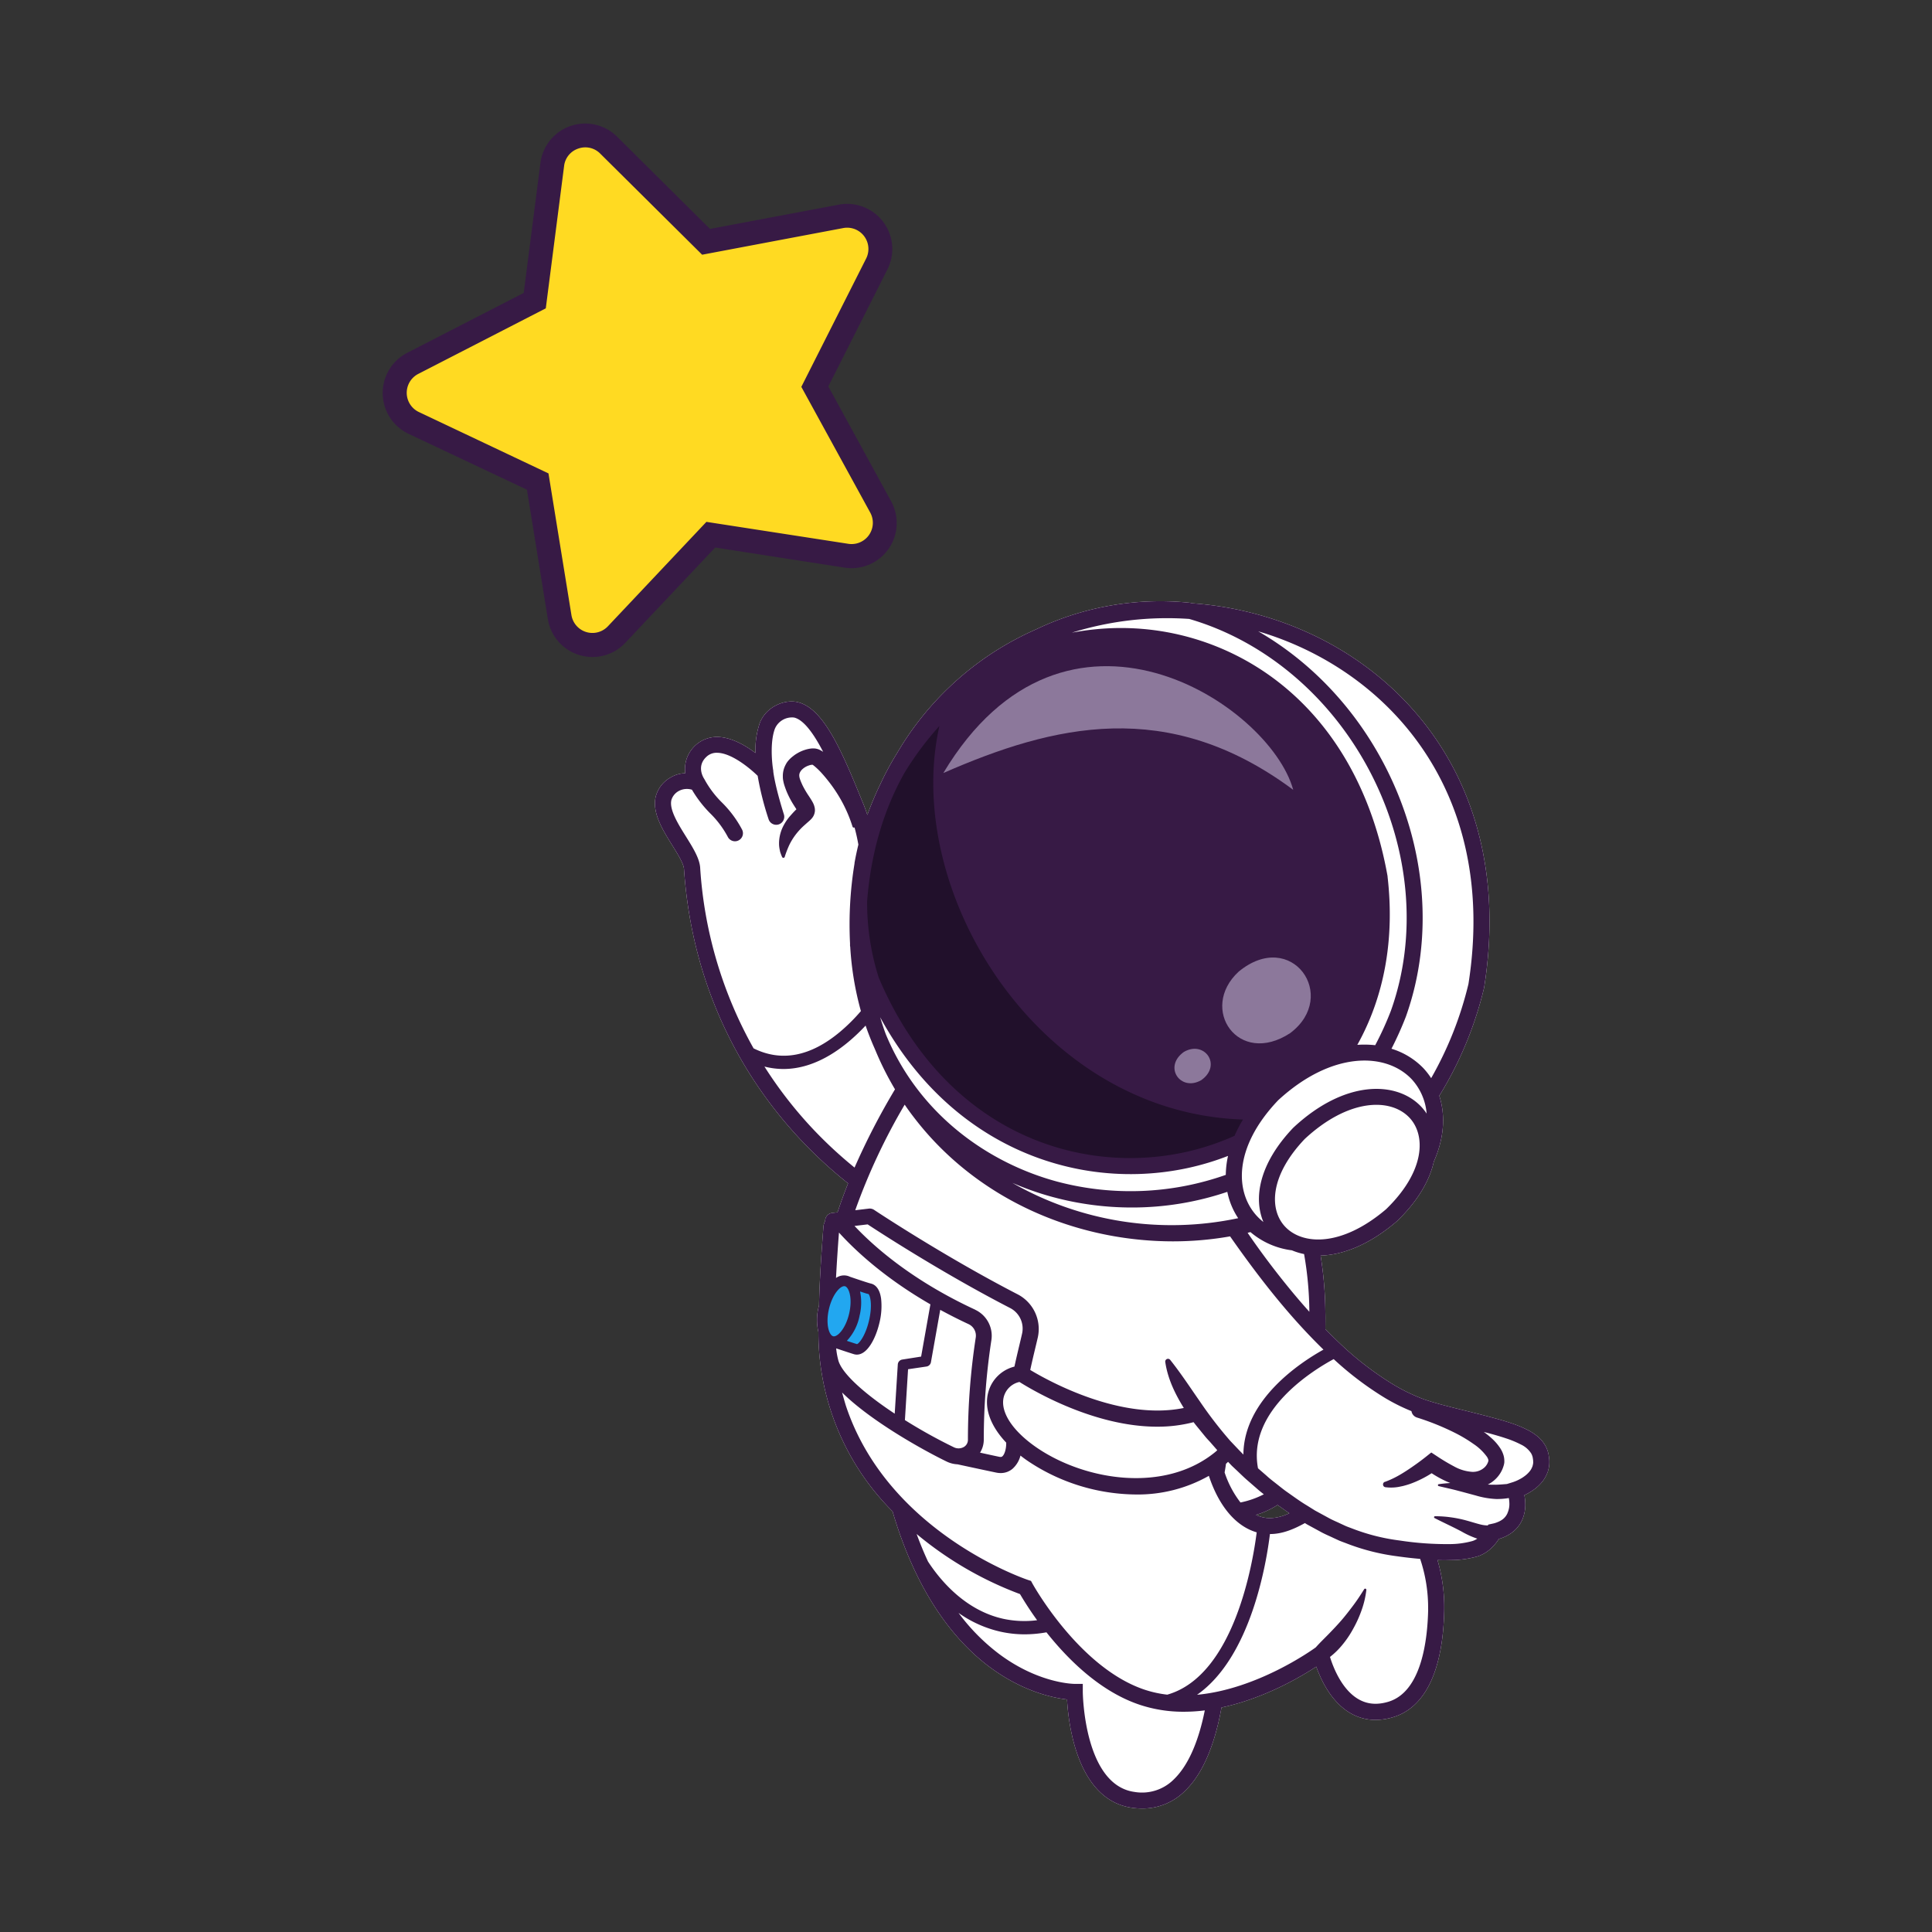 <svg id="Layer_1" data-name="Layer 1" xmlns="http://www.w3.org/2000/svg" viewBox="0 0 864 864"><rect x="0" y="0" width="864" height="864" fill="#333333" stroke="none"/><defs><style>.cls-1{fill:#ffda22;}.cls-2{fill:#371a45;}.cls-3{fill:#fff;}.cls-4{fill:#22a7f0;}.cls-5{fill:#21102b;}.cls-6{fill:#8c789b;}</style></defs><title>Artboard 2</title><path class="cls-1" d="M378.54,248.53l-60.66-9.39-42.12,44.65A14.86,14.86,0,0,1,250.28,276l-9.81-60.59L185,189.12a14.86,14.86,0,0,1-.43-26.64l30.95-15.9s0,0,0,0l23.63-12.15L247,73.54a14.85,14.85,0,0,1,25.19-8.65l43.56,43.26,60.34-11.37a14.85,14.85,0,0,1,16,21.29l-27.68,54.8,24.18,44.2,5.28,9.65A14.86,14.86,0,0,1,378.54,248.53Z"/><path class="cls-2" d="M265,293.81a20.6,20.6,0,0,1-6-.9,20.09,20.09,0,0,1-14-16.08L235.65,219,182.7,194a20.19,20.19,0,0,1-.59-36.21L234.21,131l7.47-58.1A20.2,20.2,0,0,1,275.94,61.1l41.57,41.28,57.56-10.85a20.19,20.19,0,0,1,21.76,29l-26.4,52.29,28.1,51.39a20.19,20.19,0,0,1-20.8,29.64l-57.89-9-40.2,42.61A20,20,0,0,1,265,293.81ZM261.79,65.9a9.52,9.52,0,0,0-3.17.54,9.35,9.35,0,0,0-6.35,7.78l-8.19,63.67L187,167.24a9.51,9.51,0,0,0,.28,17l58,27.47,10.27,63.36a9.51,9.51,0,0,0,16.31,5l44.05-46.69,63.44,9.81a9.51,9.51,0,0,0,9.8-14L358.36,173l28.94-57.3A9.51,9.51,0,0,0,377.05,102L314,113.91,268.41,68.68A9.35,9.35,0,0,0,261.79,65.9Z"/><path class="cls-3" d="M692.69,651.52a13.41,13.41,0,0,0-1.66-5.11,14.88,14.88,0,0,0-3.38-4,23.61,23.61,0,0,0-4-2.68,51.53,51.53,0,0,0-8-3.34c-2.66-.89-5.3-1.64-7.94-2.35-5.27-1.43-10.5-2.71-15.7-4s-10.52-2.64-15.23-4.27a82.43,82.43,0,0,1-13.9-6.74,140.89,140.89,0,0,1-24.81-19.34c-1.82-1.73-3.6-3.51-5.36-5.31,0-2.48.07-4.95,0-7.37a171.43,171.43,0,0,0-2.13-25.5c9.86-.3,21.63-4.7,34-15.26l.16-.14c9.55-9.21,14.64-18.39,16.48-26.64,4.82-10.86,5.14-21.06,2.44-29.43a165.08,165.08,0,0,0,20-48.17l.06-.29c7.08-44.72-1.63-84.87-25.17-116.1-20.89-27.69-52.23-46.68-88.26-53.48a154.41,154.41,0,0,0-17.23-2.22l-.28-.09-.59-.12a128.82,128.82,0,0,0-68.94,11.92,136.89,136.89,0,0,0-15.41,8,135,135,0,0,0-46.65,47.28,128.74,128.74,0,0,0-7.64,14.2,139.26,139.26,0,0,0-5.66,13.47c-.61-1.85-1.28-3.7-2.05-5.55-.56-1.34-1.13-2.75-1.74-4.23-8.51-20.82-16.45-38.26-27.53-40.69-5.89-1.3-14.06,2.17-16.81,9.4a37.61,37.61,0,0,0-1.91,13.38c-4.55-3.44-10.74-7-16.85-7.19a14.35,14.35,0,0,0-14.54,16.24,13.19,13.19,0,0,0-6.59,1.9,13.79,13.79,0,0,0-6.64,8.59c-1.67,7.18,3.17,14.93,7.44,21.78,2.48,4,5,8.07,5.21,10.45,4,58.93,30.92,98.74,52.75,121.77a200.16,200.16,0,0,0,20.64,18.92q-2.61,6.54-4.72,12.94l-2.41.28a3.57,3.57,0,0,0-3.13,3.61,6.3,6.3,0,0,0-.77,2.58l-.11,1.43c-.61,8.14-1.56,20.85-1.84,32.89v0c0,.32,0,.63-.05,1l-.15.57A24,24,0,0,0,366,595.7a113.07,113.07,0,0,0,33.15,80.2c11.34,38.56,29.14,59,43.49,69.64,14.82,11,28.36,13.76,34.54,14.47.63,11,4.56,45.09,29.21,48.46a33.36,33.36,0,0,0,4.4.31,26.85,26.85,0,0,0,19.2-7.92c9.12-8.8,13.86-23.75,16.27-37.25,18.85-4,35-13.45,42.39-18.27,2.1,5.95,6.66,15.69,15.06,20.67a22.13,22.13,0,0,0,11.43,3.14,27.35,27.35,0,0,0,7.62-1.14c14.61-4.25,22.6-20.89,23.11-48.14a75.41,75.41,0,0,0-3-22.18c1.85.06,3.7.08,5.57,0A44.45,44.45,0,0,0,660.87,696a16.45,16.45,0,0,0,6.18-3.79,20.18,20.18,0,0,0,2.3-2.61c.34-.46.67-.93,1-1.42v0l.14,0c.6-.19,1.19-.38,1.76-.62a17.75,17.75,0,0,0,3.35-1.79,14.35,14.35,0,0,0,5.1-6,17,17,0,0,0,1.4-7.46,22,22,0,0,0-.38-3.57.5.5,0,0,0,0-.13c.37-.18.75-.33,1.11-.53a23.1,23.1,0,0,0,4-2.58,18.54,18.54,0,0,0,3.47-3.64,15,15,0,0,0,1.31-2.31l.53-1.25c.14-.43.24-.88.36-1.32a11.62,11.62,0,0,0,.37-2.68A12.88,12.88,0,0,0,692.69,651.52ZM568,678.93H568a14.71,14.71,0,0,1-6.34-1.47,37.18,37.18,0,0,0,9.67-4.43c1.75,1.23,3.49,2.48,5.26,3.69A21,21,0,0,1,568,678.93Z"/><path class="cls-4" d="M391,591.09c-1.75,7.46-5.45,13-8.28,12.31-.86-.2-11.16-3.68-11.16-3.68h0c-3.36-1.4-4.76-7.83-3.11-14.9,1.75-7.46,6.21-12.8,10-11.92a3.77,3.77,0,0,1,.81.31c1.85.64,8,2.77,9.78,3.18C391.82,577.05,392.71,583.63,391,591.09Z"/><path class="cls-2" d="M692.69,651.52a13.41,13.41,0,0,0-1.66-5.11,14.88,14.88,0,0,0-3.38-4,23.61,23.61,0,0,0-4-2.68,51.53,51.53,0,0,0-8-3.34c-2.66-.89-5.3-1.64-7.94-2.35-5.27-1.43-10.5-2.71-15.7-4s-10.52-2.64-15.23-4.27a82.43,82.43,0,0,1-13.9-6.74,140.89,140.89,0,0,1-24.81-19.34c-1.82-1.73-3.6-3.51-5.36-5.31,0-2.48.07-4.95,0-7.37a171.43,171.43,0,0,0-2.13-25.5c9.86-.3,21.63-4.7,34-15.26l.16-.14c9.55-9.21,14.64-18.39,16.48-26.64,4.82-10.86,5.14-21.06,2.44-29.43a165.08,165.08,0,0,0,20-48.17l.06-.29c7.08-44.72-1.63-84.87-25.17-116.1-20.89-27.69-52.23-46.68-88.26-53.48a154.41,154.41,0,0,0-17.23-2.22l-.28-.09-.59-.12a128.82,128.82,0,0,0-68.94,11.92,136.89,136.89,0,0,0-15.41,8,135,135,0,0,0-46.65,47.28,128.74,128.74,0,0,0-7.64,14.2,139.26,139.26,0,0,0-5.66,13.47c-.61-1.85-1.28-3.7-2.05-5.55-.56-1.34-1.13-2.75-1.74-4.23-8.51-20.82-16.45-38.26-27.53-40.69-5.89-1.3-14.06,2.17-16.81,9.4a37.61,37.61,0,0,0-1.91,13.38c-4.55-3.44-10.74-7-16.85-7.19a14.35,14.35,0,0,0-14.54,16.24,13.19,13.19,0,0,0-6.59,1.9,13.79,13.79,0,0,0-6.64,8.59c-1.67,7.18,3.17,14.93,7.44,21.78,2.48,4,5,8.07,5.21,10.45,4,58.93,30.92,98.74,52.75,121.77a200.16,200.16,0,0,0,20.64,18.92q-2.61,6.54-4.72,12.94l-2.41.28a3.57,3.57,0,0,0-3.13,3.61,6.3,6.3,0,0,0-.77,2.58l-.11,1.43c-.61,8.14-1.56,20.85-1.84,32.89v0c0,.32,0,.63-.05,1l-.15.57A24,24,0,0,0,366,595.7a113.07,113.07,0,0,0,33.15,80.2c11.34,38.56,29.14,59,43.49,69.64,14.82,11,28.36,13.76,34.54,14.47.63,11,4.56,45.09,29.21,48.46a33.36,33.36,0,0,0,4.4.31,26.85,26.85,0,0,0,19.2-7.92c9.12-8.8,13.86-23.75,16.27-37.25,18.85-4,35-13.45,42.39-18.27,2.1,5.95,6.66,15.69,15.06,20.67a22.13,22.13,0,0,0,11.43,3.14,27.35,27.35,0,0,0,7.62-1.14c14.61-4.25,22.6-20.89,23.11-48.14a75.41,75.41,0,0,0-3-22.18c1.85.06,3.7.08,5.57,0A44.45,44.45,0,0,0,660.87,696a16.45,16.45,0,0,0,6.18-3.79,20.18,20.18,0,0,0,2.3-2.61c.34-.46.67-.93,1-1.42v0l.14,0c.6-.19,1.19-.38,1.76-.62a17.75,17.75,0,0,0,3.35-1.79,14.35,14.35,0,0,0,5.1-6,17,17,0,0,0,1.4-7.46,22,22,0,0,0-.38-3.57.5.5,0,0,0,0-.13c.37-.18.75-.33,1.11-.53a23.1,23.1,0,0,0,4-2.58,18.54,18.54,0,0,0,3.47-3.64,15,15,0,0,0,1.31-2.31l.53-1.25c.14-.43.24-.88.36-1.32a11.62,11.62,0,0,0,.37-2.68A12.88,12.88,0,0,0,692.69,651.52ZM613,345.75c17.65,34.18,20.93,72.95,9,106.31a140.49,140.49,0,0,1-7,15.36,44.66,44.66,0,0,0-8-.16c12.07-21.63,16.75-47.32,13.53-75.17l0-.22c-6.69-37.59-23.9-67.88-49.76-87.59a114.71,114.71,0,0,0-81.65-22.78c-3.3.34-6.56.83-9.79,1.44a143.21,143.21,0,0,1,52.49-6.15C565.86,286.69,595.42,311.77,613,345.75ZM393.61,454.92c12.63,23.17,29.81,41.43,50.73,53.61a121.55,121.55,0,0,0,87,13.78,119,119,0,0,0,17.84-5.38,41.09,41.09,0,0,0-1,8.48,128,128,0,0,1-75.44,3c-30.13-8.13-61.51-29.44-76.58-65.84C395.22,460.07,394.39,457.51,393.61,454.92Zm77.24,80.41A135.34,135.34,0,0,0,506.17,540a132.78,132.78,0,0,0,42.69-7,32.94,32.94,0,0,0,4.86,11.78,143.63,143.63,0,0,1-101-15.8A130,130,0,0,0,470.85,535.33ZM559.21,551a35.3,35.3,0,0,0,18.53,8.15,27.92,27.92,0,0,0,5.45,1.67,153.8,153.8,0,0,1,2.36,25.81q-4.62-5.14-9-10.5c-6.54-8-12.77-16.26-18.61-24.81Zm60.64-10.22c-20,17-37.38,16-45.11,7.82-7.11-7.51-7.14-22.55,8.76-39.26,19.5-18.1,38.3-18.49,46.8-9.52C637.65,507.58,637.5,523.69,619.85,540.78Zm-41.31-36.62-.16.14C563,520.42,560.53,535.84,565,546.48a24.25,24.25,0,0,1-2.7-2.45c-10-10.54-11-30.69,9.31-52,24.06-22.13,48.24-21.48,59.71-9.39A25.73,25.73,0,0,1,638,498a22.55,22.55,0,0,0-2.49-3.15C624.56,483.33,601.48,482.81,578.54,504.16Zm78.13-64a159.86,159.86,0,0,1-16.65,42,31.72,31.72,0,0,0-3.51-4.5A33.3,33.3,0,0,0,622.27,469a149.58,149.58,0,0,0,6.47-14.42c12.59-35.3,9.17-76.16-9.39-112.09-13.29-25.73-33.17-46.58-56.68-60.16C619.71,299.12,670.39,353.1,656.67,440.21ZM306.78,374.13c-3.53-5.65-7.53-12.06-6.54-16.33a6.83,6.83,0,0,1,3.42-4.12,7.64,7.64,0,0,1,5.79-.51,53.15,53.15,0,0,0,8.18,10.59,43.06,43.06,0,0,1,7.83,10.46,3.59,3.59,0,0,0,3.2,2,3.52,3.52,0,0,0,1.63-.39,3.59,3.59,0,0,0,1.57-4.83,49.64,49.64,0,0,0-9-12.11,44.07,44.07,0,0,1-7.78-10.31,1.94,1.94,0,0,0-.15-.24s0-.07-.05-.1c-.36-.55-3.41-5.5.89-9.65a6.63,6.63,0,0,1,5.06-1.94c6.38.15,14.48,6.87,18,10.3a132.14,132.14,0,0,0,4.88,19.39,3.59,3.59,0,0,0,3.42,2.51,3.67,3.67,0,0,0,1.08-.16,3.6,3.6,0,0,0,2.35-4.5c-4.15-13.19-4.73-19.08-4.75-19.2a1.43,1.43,0,0,0,0-.22.34.34,0,0,0,0-.1c-.57-3.2-1.54-12.81.75-18.84a8.3,8.3,0,0,1,8.56-4.94c4.39,1,8.94,7.5,13,15.34a10.52,10.52,0,0,0-1.39-.81l-.55-.26a7.3,7.3,0,0,0-.86-.27,5.53,5.53,0,0,0-1.52-.18,6.33,6.33,0,0,0-1.19.05,9.51,9.51,0,0,0-1,.16,13.39,13.39,0,0,0-1.89.51,16.1,16.1,0,0,0-3.39,1.58,11.79,11.79,0,0,0-1.58,1.1A12.77,12.77,0,0,0,351.9,341a14.6,14.6,0,0,0-1,1.91,10.68,10.68,0,0,0-.81,4.33,9,9,0,0,0,.22,2.11,14.58,14.58,0,0,0,.48,1.88c.33,1,.71,2.07,1.14,3.08a39.63,39.63,0,0,0,3,5.67c.44.71.88,1.37,1.23,1.93l-.47.47c-.7.7-1.44,1.51-2.15,2.32a21.88,21.88,0,0,0-3.67,5.6,17.27,17.27,0,0,0-1.48,6.6c0,.56,0,1.12.07,1.66a14.58,14.58,0,0,0,.27,1.63l.16.79.27.78c.18.51.38,1,.6,1.49a.65.65,0,0,0,.37.34.64.64,0,0,0,.81-.39v-.05a46.28,46.28,0,0,1,2.05-5.3,27.87,27.87,0,0,1,2.62-4.32,30.54,30.54,0,0,1,3.32-3.75c.64-.6,1.3-1.17,2-1.8l1.14-1c.24-.24.42-.38.71-.7a6.2,6.2,0,0,0,1-1.37,5.74,5.74,0,0,0,.66-2.37,6.17,6.17,0,0,0-.25-1.92,7.08,7.08,0,0,0-.48-1.29c-.18-.41-.32-.61-.48-.93-.63-1.07-1.15-1.87-1.68-2.66a39.86,39.86,0,0,1-2.66-4.56c-1.7-3.71-2-4.94-.42-6.83a7.87,7.87,0,0,1,3.41-2.08,4.61,4.61,0,0,1,1.49-.27c.08,0,.44.31.71.5a32.17,32.17,0,0,1,3.67,3.57c1.18,1.32,2.31,2.72,3.4,4.14a64.87,64.87,0,0,1,5.79,9.07,62.76,62.76,0,0,1,4.32,10.41v0a.62.62,0,0,0,.89.35c.71,2.56,1.26,5.11,1.72,7.67-.66,2.75-1.26,5.5-1.73,8.25h0l0,.17v0a.17.17,0,0,1,0,.07v0h0a168.51,168.51,0,0,0-2,35.64v.73l0,.51.08.24A136.94,136.94,0,0,0,385,452.16a80.5,80.5,0,0,1-9.25,9.21C362.49,472.51,349.43,475,337,468.83a189.1,189.1,0,0,1-23.89-80.93C312.77,383.73,309.86,379.07,306.78,374.13Zm49.84-11.38Zm.37-1.7v0Zm6.87,144.17a186.8,186.8,0,0,1-22-28.25,34.22,34.22,0,0,0,8.49,1.09c15.13,0,28.07-10.13,36.75-19.42q1.8,5.21,4,10.16c.1.25.21.48.31.73a2.14,2.14,0,0,0,.1.22,134.1,134.1,0,0,0,8.74,17.4,310.88,310.88,0,0,0-18.09,35A192.81,192.81,0,0,1,363.86,505.22ZM404.58,494c1.39,2.05,2.85,4.06,4.36,6,20.84,27.13,51.79,45.76,87.15,52.46a154,154,0,0,0,28.48,2.68,147.69,147.69,0,0,0,25.54-2.23c.4.59.81,1.17,1.22,1.75,12.17,17.26,25.23,34,40.53,48.9-10.41,5.79-35.63,22.36-35.81,46.93l0,0-1.95-2-3.89-4.09a182.34,182.34,0,0,1-13.72-17.82c-4.3-6.15-8.3-12.32-13.19-18.46l0,0a1.24,1.24,0,0,0-2.19.94c1.08,7.51,4.4,14.3,8.29,20.59-28.23,5.79-60.39-12-68.67-17,.7-3.24,1.43-6.33,2.12-9.21.43-1.8.85-3.53,1.23-5.19a17.46,17.46,0,0,0-9-19.43c-33.09-17.08-63.85-37.54-64.16-37.75a3.54,3.54,0,0,0-2.39-.57l-6.06.72A273.42,273.42,0,0,1,404.58,494ZM568,678.93H568a14.71,14.71,0,0,1-6.34-1.47,37.18,37.18,0,0,0,9.67-4.43c1.75,1.23,3.49,2.48,5.26,3.69A21,21,0,0,1,568,678.93Zm-13.24-7a44.83,44.83,0,0,1-7.11-13.46c.16-.82.39-2.17.62-3.86.33-.29.62-.58.93-.87l1.72,1.8,2.13,2c1.42,1.34,2.81,2.72,4.25,4l4.44,3.86c1.11,1,2.27,1.94,3.45,2.86A40.46,40.46,0,0,1,554.78,671.91Zm-170.4-83.37a24.38,24.38,0,0,0,.26-11c1.57.51,3,1,3.73,1.12.75.5,1.94,4.78.28,11.88S384,601,383.24,601.09c-.35-.09-2.16-.68-4.52-1.46A22.88,22.88,0,0,0,384.38,588.54Zm-6.82-13.36.3,0c1.84.43,3.49,5.42,1.9,12.25s-5.29,10.58-7.12,10.14-3.5-5.41-1.9-12.24C372.25,578.88,375.64,575.18,377.56,575.18ZM373.94,603c3.4,1.14,7.57,2.52,8.21,2.67a4.85,4.85,0,0,0,1.06.12c4.63,0,8.41-7.12,10.07-14.2a31.17,31.17,0,0,0,.76-10.76c-.69-5.16-3.12-6.47-4.51-6.8s-6.81-2.16-9.42-3.06a6.18,6.18,0,0,0-6.24.54c.4-7.81.93-15.16,1.32-20.3,7.08,7.82,20.21,20.18,40.89,32.1l-4.15,23.36L403.5,608a2.37,2.37,0,0,0-2,2.2l-1.38,22c-13-8.59-23.37-17.62-25.17-23.67A32.77,32.77,0,0,1,373.94,603Zm32.15,9.33,8.23-1.21a2.38,2.38,0,0,0,2-1.94l4.16-23.41c4,2.16,8.16,4.3,12.65,6.38a5.68,5.68,0,0,1,3.23,6,301.46,301.46,0,0,0-3.5,45.63,3.68,3.68,0,0,1-1.73,3.26,4.76,4.76,0,0,1-4.65.14,232.12,232.12,0,0,1-21.8-12.11Zm30-26.64c-27.83-12.89-45-27.91-53.95-37.44l5.88-.7c5.82,3.83,33.83,22,63.74,37.42a10.34,10.34,0,0,1,5.3,11.52c-.37,1.64-.78,3.35-1.2,5.12-.72,3-1.47,6.18-2.2,9.54a16.14,16.14,0,0,0-11.56,11c-2.2,7.27.71,15.4,7.88,23v.07c.06,2.59-.69,5.2-1.73,6.07-.17.15-.46.38-1.33.21-1.65-.34-5.06-1.08-8.64-1.87a10.88,10.88,0,0,0,1.67-5.93,293.37,293.37,0,0,1,3.42-44.5A12.85,12.85,0,0,0,436.11,585.73ZM449,624.32a9.28,9.28,0,0,1,6.9-6.3c6.16,3.88,33.41,20,61.55,20A63.49,63.49,0,0,0,533.78,636c1.08,1.46,2.28,2.83,3.41,4.25l1.86,2.28c.63.76,1.3,1.47,2,2.21l3.32,3.8c-.26.25-.52.49-.8.73-22.45,18.45-57.57,13-79.23-1.41C452.79,640.15,446.92,631.14,449,624.32Zm-72.39-1.57c12.92,12.82,36.37,25.84,46.77,30.88a12.44,12.44,0,0,0,4.82,1.22c5.46,1.19,14.64,3.15,17.31,3.7a10.1,10.1,0,0,0,2,.21,8.12,8.12,0,0,0,5.31-1.92,11.83,11.83,0,0,0,3.54-5.9c1.25,1,2.55,1.93,3.95,2.86a87.93,87.93,0,0,0,47.59,14.54A64.47,64.47,0,0,0,540.61,660c4.55,13.72,12.16,22.59,21.39,25.27-1.67,13.27-10,64.07-40,72.59a51,51,0,0,1-9.81-2.12c-29.44-9.62-50.23-47.12-50.44-47.5l-.68-1.25-1.36-.44c-.62-.21-62.67-21-81.48-78.07C377.65,626.56,377.11,624.66,376.6,622.75ZM415,698.31c-1.77-3.82-3.47-7.91-5.08-12.3a159,159,0,0,0,46.23,26.87c1.19,2,3.81,6.37,7.65,11.69a44.85,44.85,0,0,1-15.11-.63C431.31,720.11,420.11,706.16,415,698.31ZM525,795.69a20.08,20.08,0,0,1-17.65,5.67c-22.65-3.1-23.12-44.31-23.12-44.72l0-3.6-3.6,0c-.19,0-15.83,0-33.7-13.28a90.39,90.39,0,0,1-18.27-18.46,52.22,52.22,0,0,0,18.78,8.4,49.54,49.54,0,0,0,10.82,1.18,54.94,54.94,0,0,0,9.72-.9c9.57,12.07,24.15,26.67,42.06,32.52a61.61,61.61,0,0,0,19.36,3,75,75,0,0,0,9.39-.6C536.47,776.45,532.33,788.59,525,795.69Zm113.68-76c-.25,13.58-2.92,37-17.93,41.38-5.06,1.48-9.43,1.06-13.37-1.26-7.44-4.39-11.23-14.38-12.6-18.82a34.19,34.19,0,0,0,5.13-4.93,44.53,44.53,0,0,0,5.26-7.69,52.92,52.92,0,0,0,3.79-8.42,40.55,40.55,0,0,0,2.08-8.93.5.5,0,0,0-.25-.49.52.52,0,0,0-.72.16v0c-1.56,2.51-3.19,5-4.9,7.27s-3.47,4.57-5.32,6.7-3.77,4.15-5.7,6.13-3.9,3.85-5.74,5.93c-1.86,1.35-26.31,18.74-53.08,21.19,24.2-16.89,31.05-59.25,32.59-71.88H568c5.45,0,10.59-2.15,15.56-4.9l.88.55,1.3.71,5.2,2.83c1.73.94,3.58,1.69,5.36,2.55l2.7,1.24c.92.38,1.86.71,2.79,1.06a96.74,96.74,0,0,0,23,5.9c3.43.49,6.86.88,10.31,1.18A68.43,68.43,0,0,1,638.66,719.73Zm35.48-43a7,7,0,0,1-2.6,3.07,10.44,10.44,0,0,1-2,1c-.35.15-.72.27-1.09.39l-.55.14-.41.09-1.94.42-.2.39a14.49,14.49,0,0,1-3.27-.43c-1.88-.46-4-1.15-6.3-1.78a53.07,53.07,0,0,0-7-1.43,48.84,48.84,0,0,0-7.05-.48.45.45,0,0,0-.39.23.44.44,0,0,0,.19.59h0c4.16,2.13,8.32,4,12.23,6.1a38,38,0,0,0,6.56,3l.32.08-.3.21a7.92,7.92,0,0,1-1.86.87,38.69,38.69,0,0,1-10.29,1.38,139.67,139.67,0,0,1-22.35-1.62,89.72,89.72,0,0,1-21.49-5.48c-.86-.33-1.74-.63-2.59-1l-2.53-1.17c-1.68-.8-3.41-1.5-5-2.39l-4.92-2.68-1.23-.67-1.19-.74-2.38-1.49c-3.22-1.91-6.23-4.17-9.31-6.31-1.52-1.1-3-2.31-4.45-3.45s-3-2.31-4.36-3.58l-3.82-3.32c-4.91-26,25.2-44.18,33.84-48.83a143.66,143.66,0,0,0,22.78,17.27,85.33,85.33,0,0,0,12,6,3.59,3.59,0,0,0,2.44,2.85h0a113.61,113.61,0,0,1,17.45,7.08,64.19,64.19,0,0,1,7.87,4.75,23.39,23.39,0,0,1,6,5.74,4.82,4.82,0,0,1,.59,1.25,1.24,1.24,0,0,1,.06.36s0,.08,0,.08,0,0,0,.13a6.22,6.22,0,0,1-1.48,2.67,7.6,7.6,0,0,1-6.06,2.22,19.21,19.21,0,0,1-7.79-2.4,86.59,86.59,0,0,1-7.77-4.64l-2.44-1.6-2.12,1.69c-1.32,1.06-2.85,2.22-4.33,3.28s-3,2.12-4.54,3.12-3.09,1.95-4.7,2.8a38.65,38.65,0,0,1-5,2.23l-.08,0a1.2,1.2,0,0,0-.8,1,1.23,1.23,0,0,0,1,1.4,19.48,19.48,0,0,0,6.33-.2l1.54-.32c.5-.12,1-.27,1.5-.41,1-.28,2-.63,2.94-1a47.64,47.64,0,0,0,5.55-2.61c.9-.48,1.76-1,2.63-1.56l.23-.15a47.9,47.9,0,0,0,6.79,3.73l1.54.65c-1.74.12-3.47.28-5.19.53a.44.44,0,0,0,0,.85h0c2.83.7,5.62,1.27,8.37,2s5.44,1.45,8.21,2.2a38.13,38.13,0,0,0,9,1.57,30.14,30.14,0,0,0,5.8-.43,14.78,14.78,0,0,1,.25,2.36A9.89,9.89,0,0,1,674.14,676.69Zm11.5-22.84a5.18,5.18,0,0,1-.18,1.31c-.06.21-.09.42-.16.63l-.27.61a7.06,7.06,0,0,1-.67,1.19,11.31,11.31,0,0,1-2.1,2.18,16.12,16.12,0,0,1-2.79,1.81c-.5.27-1,.51-1.56.74s-1.12.44-1.49.55l-2.54.79c-1.68.14-3.34.28-5,.32-1.16,0-2.34,0-3.55-.08a13.87,13.87,0,0,0,4-3,13.47,13.47,0,0,0,3.18-5.77,6.72,6.72,0,0,0,.2-1.06,7.23,7.23,0,0,0,0-1.13,8.63,8.63,0,0,0-.31-2,12.12,12.12,0,0,0-1.42-3.16,22.6,22.6,0,0,0-3.75-4.41,39.58,39.58,0,0,0-3.7-3l2.25.58c2.56.7,5.1,1.42,7.55,2.24a44.76,44.76,0,0,1,6.88,2.84,11,11,0,0,1,4.52,3.94,6.27,6.27,0,0,1,.79,2.52A6,6,0,0,1,685.64,653.85Z"/><path class="cls-5" d="M552.09,507.94a112.67,112.67,0,0,1-22.3,7.35c-48.77,10.55-108-10.1-136.81-78.08a110.89,110.89,0,0,1-5.2-34.15c1.76-22.52,7.82-41.7,16.77-57.55a141,141,0,0,1,15.56-20.85c-16.66,74.16,44.23,173.06,135.76,176A59.64,59.64,0,0,0,552.09,507.94Z"/><path class="cls-6" d="M577,462c-23.23,15.24-41-10.9-23.09-27.46C577.58,415,599,445.43,577,462Zm-47.5,8.38c-9.49,6.7-1.52,18,7.71,12.67C546.65,476.38,538.68,465.09,529.46,470.41Zm48.81-117.24c-10.55-38.27-101.85-98.49-156.45-7.44C471,324.2,522.31,311.58,578.27,353.17Z"/></svg>